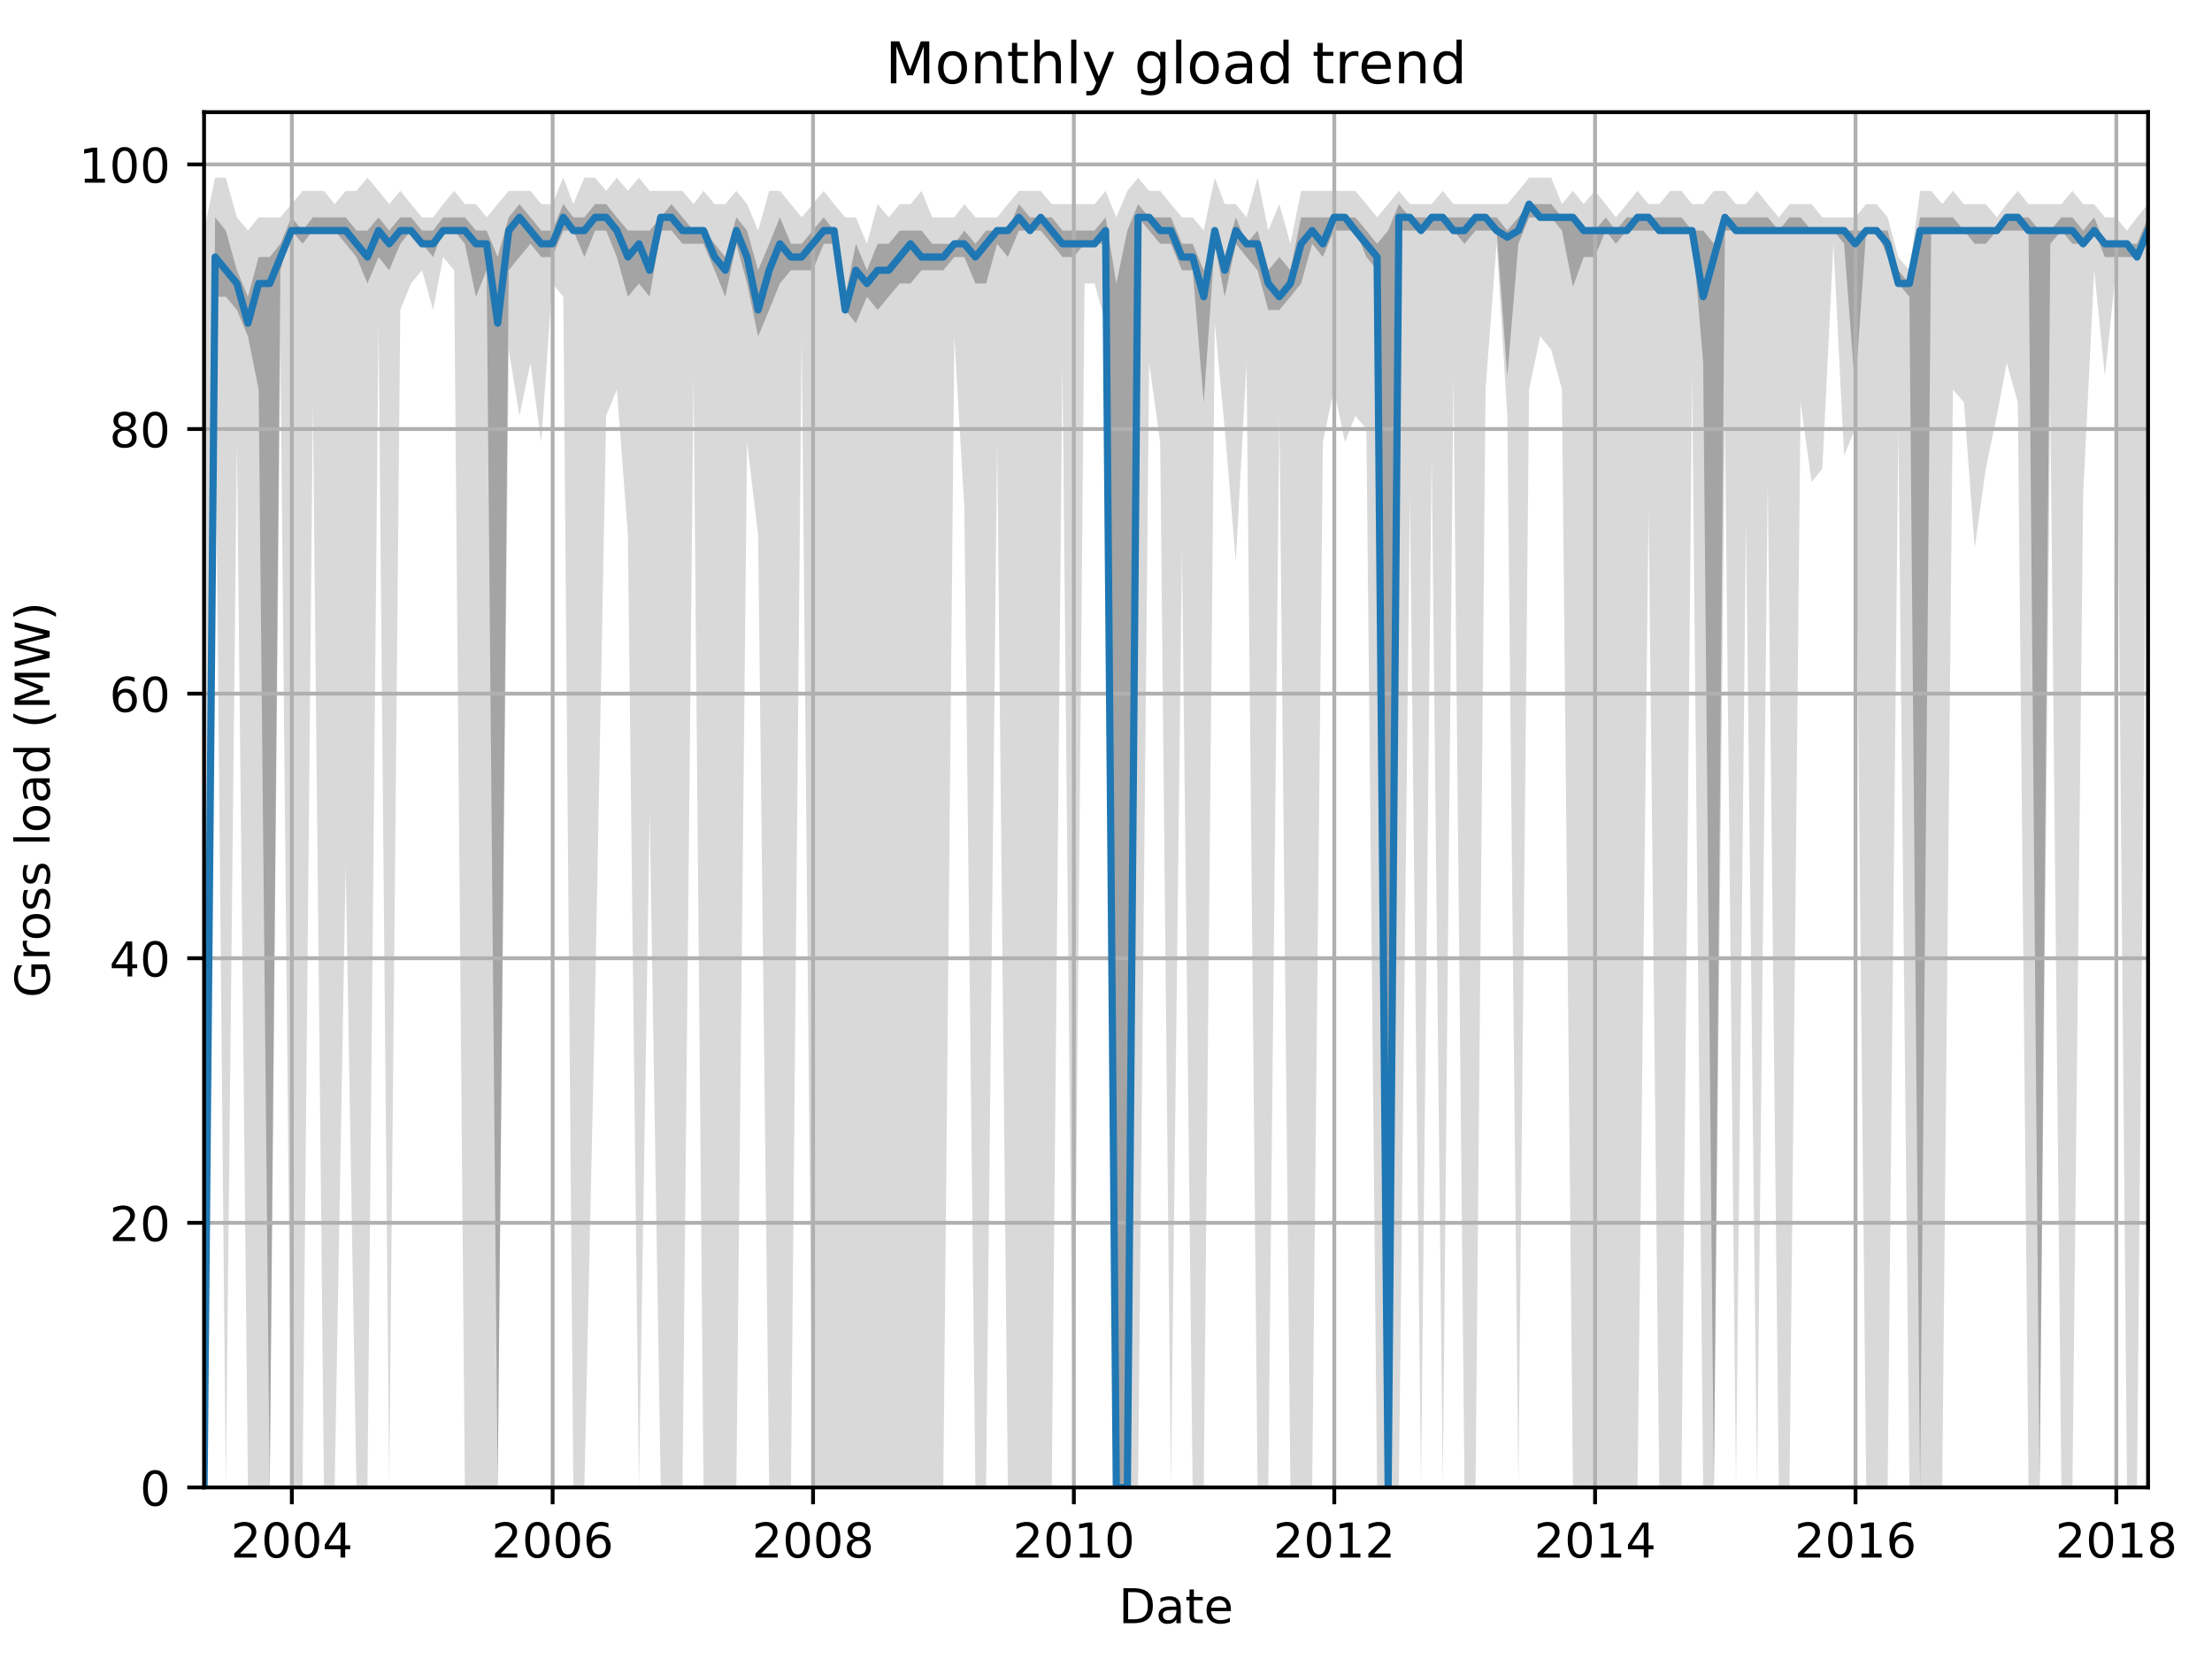 <?xml version="1.0" encoding="utf-8" standalone="no"?>
<!DOCTYPE svg PUBLIC "-//W3C//DTD SVG 1.1//EN"
  "http://www.w3.org/Graphics/SVG/1.1/DTD/svg11.dtd">
<!-- Created with matplotlib (http://matplotlib.org/) -->
<svg height="345.6pt" version="1.1" viewBox="0 0 460.8 345.6" width="460.8pt" xmlns="http://www.w3.org/2000/svg" xmlns:xlink="http://www.w3.org/1999/xlink">
 <defs>
  <style type="text/css">
*{stroke-linecap:butt;stroke-linejoin:round;}
  </style>
 </defs>
 <g id="figure_1">
  <g id="patch_1">
   <path d="M 0 345.6 
L 460.8 345.6 
L 460.8 0 
L 0 0 
z
" style="fill:none;"/>
  </g>
  <g id="axes_1">
   <g id="patch_2">
    <path d="M 42.511 309.863 
L 447.48 309.863 
L 447.48 23.365 
L 42.511 23.365 
z
" style="fill:none;"/>
   </g>
   <g id="PolyCollection_1">
    <path clip-path="url(#p3e419d4cd2)" d="M 42.511 48.032 
L 42.511 309.863 
L 44.815 75.593 
L 47.045 309.863 
L 49.349 92.13 
L 51.653 309.863 
L 53.882 309.863 
L 56.186 309.863 
L 58.416 72.837 
L 60.72 309.863 
L 63.024 309.863 
L 65.179 83.862 
L 67.483 309.863 
L 69.712 309.863 
L 72.016 180.326 
L 74.246 309.863 
L 76.55 309.863 
L 78.854 67.325 
L 81.083 309.863 
L 83.387 64.569 
L 85.617 59.057 
L 87.921 56.301 
L 90.225 64.569 
L 92.306 53.545 
L 94.609 56.301 
L 96.839 309.863 
L 99.143 309.863 
L 101.373 309.863 
L 103.676 309.863 
L 105.98 72.837 
L 108.21 86.618 
L 110.514 75.593 
L 112.743 92.13 
L 115.047 59.057 
L 117.351 61.813 
L 119.432 309.863 
L 121.736 309.863 
L 123.966 207.887 
L 126.27 86.618 
L 128.499 81.106 
L 130.803 111.423 
L 133.107 309.863 
L 135.337 169.301 
L 137.641 309.863 
L 139.87 309.863 
L 142.174 309.863 
L 144.478 78.35 
L 146.559 309.863 
L 148.863 309.863 
L 151.093 309.863 
L 153.396 309.863 
L 155.626 92.13 
L 157.93 111.423 
L 160.234 309.863 
L 162.463 309.863 
L 164.767 309.863 
L 166.997 70.081 
L 169.301 309.863 
L 171.605 309.863 
L 173.76 309.863 
L 176.064 309.863 
L 178.294 309.863 
L 180.597 309.863 
L 182.827 309.863 
L 185.131 309.863 
L 187.435 309.863 
L 189.665 309.863 
L 191.968 309.863 
L 194.198 309.863 
L 196.502 309.863 
L 198.806 70.081 
L 200.887 105.911 
L 203.191 309.863 
L 205.42 309.863 
L 207.724 92.13 
L 209.954 309.863 
L 212.258 309.863 
L 214.562 309.863 
L 216.791 309.863 
L 219.095 309.863 
L 221.325 75.593 
L 223.629 309.863 
L 225.933 59.057 
L 228.014 59.057 
L 230.317 67.325 
L 232.547 309.863 
L 234.851 309.863 
L 237.081 309.863 
L 239.384 75.593 
L 241.688 92.13 
L 243.918 309.863 
L 246.222 114.179 
L 248.451 309.863 
L 250.755 309.863 
L 253.059 67.325 
L 255.14 89.374 
L 257.444 116.935 
L 259.674 75.593 
L 261.978 309.863 
L 264.207 309.863 
L 266.511 86.618 
L 268.815 309.863 
L 271.045 309.863 
L 273.349 309.863 
L 275.578 92.13 
L 277.882 81.106 
L 280.186 92.13 
L 282.341 86.618 
L 284.645 89.374 
L 286.875 309.863 
L 289.179 309.863 
L 291.408 309.863 
L 293.712 103.155 
L 296.016 309.863 
L 298.246 94.886 
L 300.55 309.863 
L 302.779 78.35 
L 305.083 309.863 
L 307.387 309.863 
L 309.468 81.106 
L 311.772 50.788 
L 314.002 86.618 
L 316.306 309.863 
L 318.535 81.106 
L 320.839 70.081 
L 323.143 72.837 
L 325.373 81.106 
L 327.676 309.863 
L 329.906 309.863 
L 332.21 309.863 
L 334.514 309.863 
L 336.595 309.863 
L 338.899 309.863 
L 341.128 309.863 
L 343.432 105.911 
L 345.662 309.863 
L 347.966 309.863 
L 350.27 309.863 
L 352.499 78.35 
L 354.803 309.863 
L 357.033 309.863 
L 359.337 86.618 
L 361.641 309.863 
L 363.722 108.667 
L 366.025 309.863 
L 368.255 100.399 
L 370.559 309.863 
L 372.789 309.863 
L 375.092 83.862 
L 377.396 100.399 
L 379.626 97.642 
L 381.93 50.788 
L 384.16 94.886 
L 386.463 89.374 
L 388.767 309.863 
L 390.923 309.863 
L 393.227 309.863 
L 395.456 89.374 
L 397.76 309.863 
L 399.99 309.863 
L 402.294 309.863 
L 404.597 309.863 
L 406.827 81.106 
L 409.131 83.862 
L 411.361 114.179 
L 413.664 97.642 
L 415.968 86.618 
L 418.049 75.593 
L 420.353 83.862 
L 422.583 309.863 
L 424.887 309.863 
L 427.116 83.862 
L 429.42 309.863 
L 431.724 309.863 
L 433.954 103.155 
L 436.258 56.301 
L 438.487 78.35 
L 440.791 56.301 
L 443.095 309.863 
L 445.176 309.863 
L 447.48 61.813 
L 447.48 42.52 
L 447.48 42.52 
L 445.176 45.276 
L 443.095 48.032 
L 440.791 45.276 
L 438.487 45.276 
L 436.258 42.52 
L 433.954 42.52 
L 431.724 39.764 
L 429.42 42.52 
L 427.116 42.52 
L 424.887 42.52 
L 422.583 42.52 
L 420.353 39.764 
L 418.049 42.52 
L 415.968 45.276 
L 413.664 42.52 
L 411.361 42.52 
L 409.131 42.52 
L 406.827 39.764 
L 404.597 42.52 
L 402.294 39.764 
L 399.99 39.764 
L 397.76 56.301 
L 395.456 53.545 
L 393.227 45.276 
L 390.923 42.52 
L 388.767 42.52 
L 386.463 45.276 
L 384.16 45.276 
L 381.93 45.276 
L 379.626 45.276 
L 377.396 42.52 
L 375.092 42.52 
L 372.789 42.52 
L 370.559 45.276 
L 368.255 42.52 
L 366.025 39.764 
L 363.722 42.52 
L 361.641 42.52 
L 359.337 39.764 
L 357.033 39.764 
L 354.803 42.52 
L 352.499 42.52 
L 350.27 39.764 
L 347.966 39.764 
L 345.662 42.52 
L 343.432 42.52 
L 341.128 39.764 
L 338.899 42.52 
L 336.595 45.276 
L 334.514 42.52 
L 332.21 39.764 
L 329.906 42.52 
L 327.676 39.764 
L 325.373 42.52 
L 323.143 37.008 
L 320.839 37.008 
L 318.535 37.008 
L 316.306 39.764 
L 314.002 42.52 
L 311.772 42.52 
L 309.468 42.52 
L 307.387 42.52 
L 305.083 42.52 
L 302.779 42.52 
L 300.55 39.764 
L 298.246 42.52 
L 296.016 42.52 
L 293.712 42.52 
L 291.408 39.764 
L 289.179 42.52 
L 286.875 45.276 
L 284.645 42.52 
L 282.341 39.764 
L 280.186 39.764 
L 277.882 39.764 
L 275.578 39.764 
L 273.349 39.764 
L 271.045 39.764 
L 268.815 50.788 
L 266.511 42.52 
L 264.207 48.032 
L 261.978 37.008 
L 259.674 45.276 
L 257.444 42.52 
L 255.14 42.52 
L 253.059 37.008 
L 250.755 48.032 
L 248.451 45.276 
L 246.222 45.276 
L 243.918 42.52 
L 241.688 39.764 
L 239.384 39.764 
L 237.081 37.008 
L 234.851 39.764 
L 232.547 45.276 
L 230.317 39.764 
L 228.014 42.52 
L 225.933 42.52 
L 223.629 42.52 
L 221.325 42.52 
L 219.095 42.52 
L 216.791 39.764 
L 214.562 39.764 
L 212.258 39.764 
L 209.954 42.52 
L 207.724 45.276 
L 205.42 45.276 
L 203.191 45.276 
L 200.887 42.52 
L 198.806 45.276 
L 196.502 45.276 
L 194.198 45.276 
L 191.968 39.764 
L 189.665 42.52 
L 187.435 42.52 
L 185.131 45.276 
L 182.827 42.52 
L 180.597 50.788 
L 178.294 45.276 
L 176.064 45.276 
L 173.76 42.52 
L 171.605 39.764 
L 169.301 42.52 
L 166.997 45.276 
L 164.767 42.52 
L 162.463 39.764 
L 160.234 39.764 
L 157.93 48.032 
L 155.626 42.52 
L 153.396 39.764 
L 151.093 42.52 
L 148.863 42.52 
L 146.559 39.764 
L 144.478 42.52 
L 142.174 39.764 
L 139.87 39.764 
L 137.641 39.764 
L 135.337 39.764 
L 133.107 37.008 
L 130.803 39.764 
L 128.499 37.008 
L 126.27 39.764 
L 123.966 37.008 
L 121.736 37.008 
L 119.432 42.52 
L 117.351 37.008 
L 115.047 42.52 
L 112.743 42.52 
L 110.514 39.764 
L 108.21 39.764 
L 105.98 39.764 
L 103.676 42.52 
L 101.373 45.276 
L 99.143 42.52 
L 96.839 42.52 
L 94.609 39.764 
L 92.306 42.52 
L 90.225 45.276 
L 87.921 45.276 
L 85.617 42.52 
L 83.387 39.764 
L 81.083 42.52 
L 78.854 39.764 
L 76.55 37.008 
L 74.246 39.764 
L 72.016 39.764 
L 69.712 42.52 
L 67.483 39.764 
L 65.179 39.764 
L 63.024 39.764 
L 60.72 42.52 
L 58.416 45.276 
L 56.186 45.276 
L 53.882 45.276 
L 51.653 48.032 
L 49.349 45.276 
L 47.045 37.008 
L 44.815 37.008 
L 42.511 48.032 
z
" style="fill:#808080;fill-opacity:0.3;"/>
   </g>
   <g id="PolyCollection_2">
    <path clip-path="url(#p3e419d4cd2)" d="M 42.511 309.863 
L 42.511 309.863 
L 44.815 61.813 
L 47.045 61.813 
L 49.349 64.569 
L 51.653 70.081 
L 53.882 81.106 
L 56.186 309.863 
L 58.416 56.301 
L 60.72 48.032 
L 63.024 50.788 
L 65.179 48.032 
L 67.483 48.032 
L 69.712 48.032 
L 72.016 50.788 
L 74.246 53.545 
L 76.55 59.057 
L 78.854 53.545 
L 81.083 56.301 
L 83.387 50.788 
L 85.617 48.032 
L 87.921 50.788 
L 90.225 53.545 
L 92.306 48.032 
L 94.609 48.032 
L 96.839 50.788 
L 99.143 61.813 
L 101.373 56.301 
L 103.676 309.863 
L 105.98 56.301 
L 108.21 53.545 
L 110.514 50.788 
L 112.743 53.545 
L 115.047 53.545 
L 117.351 48.032 
L 119.432 48.032 
L 121.736 53.545 
L 123.966 48.032 
L 126.27 48.032 
L 128.499 53.545 
L 130.803 61.813 
L 133.107 59.057 
L 135.337 61.813 
L 137.641 48.032 
L 139.87 48.032 
L 142.174 50.788 
L 144.478 50.788 
L 146.559 50.788 
L 148.863 56.301 
L 151.093 61.813 
L 153.396 50.788 
L 155.626 59.057 
L 157.93 70.081 
L 160.234 64.569 
L 162.463 59.057 
L 164.767 56.301 
L 166.997 56.301 
L 169.301 56.301 
L 171.605 50.788 
L 173.76 50.788 
L 176.064 64.569 
L 178.294 67.325 
L 180.597 61.813 
L 182.827 64.569 
L 185.131 61.813 
L 187.435 59.057 
L 189.665 59.057 
L 191.968 56.301 
L 194.198 56.301 
L 196.502 56.301 
L 198.806 53.545 
L 200.887 53.545 
L 203.191 59.057 
L 205.42 59.057 
L 207.724 50.788 
L 209.954 53.545 
L 212.258 48.032 
L 214.562 48.032 
L 216.791 48.032 
L 219.095 50.788 
L 221.325 53.545 
L 223.629 53.545 
L 225.933 50.788 
L 228.014 50.788 
L 230.317 50.788 
L 232.547 309.863 
L 234.851 309.863 
L 237.081 45.276 
L 239.384 48.032 
L 241.688 50.788 
L 243.918 50.788 
L 246.222 56.301 
L 248.451 56.301 
L 250.755 83.862 
L 253.059 50.788 
L 255.14 61.813 
L 257.444 50.788 
L 259.674 53.545 
L 261.978 56.301 
L 264.207 64.569 
L 266.511 64.569 
L 268.815 61.813 
L 271.045 59.057 
L 273.349 50.788 
L 275.578 53.545 
L 277.882 48.032 
L 280.186 48.032 
L 282.341 48.032 
L 284.645 53.545 
L 286.875 56.301 
L 289.179 309.863 
L 291.408 48.032 
L 293.712 48.032 
L 296.016 48.032 
L 298.246 48.032 
L 300.55 48.032 
L 302.779 48.032 
L 305.083 50.788 
L 307.387 48.032 
L 309.468 48.032 
L 311.772 48.032 
L 314.002 78.35 
L 316.306 50.788 
L 318.535 45.276 
L 320.839 45.276 
L 323.143 45.276 
L 325.373 48.032 
L 327.676 59.746 
L 329.906 53.545 
L 332.21 53.545 
L 334.514 48.032 
L 336.595 50.788 
L 338.899 48.032 
L 341.128 48.032 
L 343.432 48.032 
L 345.662 48.032 
L 347.966 48.032 
L 350.27 48.032 
L 352.499 48.032 
L 354.803 75.593 
L 357.033 309.863 
L 359.337 48.032 
L 361.641 48.032 
L 363.722 48.032 
L 366.025 48.721 
L 368.255 48.032 
L 370.559 48.032 
L 372.789 48.032 
L 375.092 48.032 
L 377.396 48.032 
L 379.626 48.032 
L 381.93 48.032 
L 384.16 50.788 
L 386.463 81.106 
L 388.767 48.032 
L 390.923 48.032 
L 393.227 53.545 
L 395.456 59.057 
L 397.76 61.813 
L 399.99 309.863 
L 402.294 48.032 
L 404.597 48.032 
L 406.827 48.032 
L 409.131 48.032 
L 411.361 50.788 
L 413.664 50.788 
L 415.968 48.032 
L 418.049 48.032 
L 420.353 48.032 
L 422.583 48.032 
L 424.887 309.863 
L 427.116 50.788 
L 429.42 48.032 
L 431.724 50.788 
L 433.954 50.788 
L 436.258 48.032 
L 438.487 53.545 
L 440.791 53.545 
L 443.095 53.545 
L 445.176 53.545 
L 447.48 48.032 
L 447.48 45.276 
L 447.48 45.276 
L 445.176 50.788 
L 443.095 50.788 
L 440.791 50.788 
L 438.487 50.788 
L 436.258 45.276 
L 433.954 48.032 
L 431.724 45.276 
L 429.42 45.276 
L 427.116 48.032 
L 424.887 48.032 
L 422.583 45.276 
L 420.353 45.276 
L 418.049 45.276 
L 415.968 48.032 
L 413.664 48.032 
L 411.361 48.032 
L 409.131 48.032 
L 406.827 45.276 
L 404.597 45.276 
L 402.294 45.276 
L 399.99 45.276 
L 397.76 59.057 
L 395.456 56.301 
L 393.227 48.032 
L 390.923 48.032 
L 388.767 48.032 
L 386.463 48.032 
L 384.16 48.032 
L 381.93 48.032 
L 379.626 48.032 
L 377.396 48.032 
L 375.092 45.276 
L 372.789 45.276 
L 370.559 48.032 
L 368.255 45.276 
L 366.025 45.276 
L 363.722 45.276 
L 361.641 45.276 
L 359.337 45.276 
L 357.033 50.788 
L 354.803 48.032 
L 352.499 48.032 
L 350.27 45.276 
L 347.966 45.276 
L 345.662 45.276 
L 343.432 45.276 
L 341.128 45.276 
L 338.899 45.276 
L 336.595 48.032 
L 334.514 45.276 
L 332.21 48.032 
L 329.906 48.032 
L 327.676 45.276 
L 325.373 45.276 
L 323.143 42.52 
L 320.839 42.52 
L 318.535 42.52 
L 316.306 45.276 
L 314.002 48.032 
L 311.772 45.276 
L 309.468 45.276 
L 307.387 45.276 
L 305.083 45.276 
L 302.779 45.276 
L 300.55 45.276 
L 298.246 45.276 
L 296.016 45.276 
L 293.712 45.276 
L 291.408 42.52 
L 289.179 48.032 
L 286.875 50.788 
L 284.645 48.032 
L 282.341 45.276 
L 280.186 45.276 
L 277.882 45.276 
L 275.578 45.276 
L 273.349 45.276 
L 271.045 45.276 
L 268.815 56.301 
L 266.511 53.545 
L 264.207 56.301 
L 261.978 48.032 
L 259.674 50.788 
L 257.444 45.276 
L 255.14 53.545 
L 253.059 48.032 
L 250.755 56.301 
L 248.451 50.788 
L 246.222 50.788 
L 243.918 45.276 
L 241.688 45.276 
L 239.384 45.276 
L 237.081 42.52 
L 234.851 48.032 
L 232.547 59.057 
L 230.317 45.276 
L 228.014 48.032 
L 225.933 48.032 
L 223.629 48.032 
L 221.325 48.032 
L 219.095 45.276 
L 216.791 45.276 
L 214.562 45.276 
L 212.258 42.52 
L 209.954 48.032 
L 207.724 48.032 
L 205.42 48.032 
L 203.191 50.788 
L 200.887 48.032 
L 198.806 50.788 
L 196.502 50.788 
L 194.198 50.788 
L 191.968 48.032 
L 189.665 48.032 
L 187.435 48.032 
L 185.131 50.788 
L 182.827 50.788 
L 180.597 56.301 
L 178.294 50.788 
L 176.064 61.813 
L 173.76 48.032 
L 171.605 45.276 
L 169.301 48.032 
L 166.997 50.788 
L 164.767 50.788 
L 162.463 45.276 
L 160.234 50.788 
L 157.93 56.301 
L 155.626 48.032 
L 153.396 45.276 
L 151.093 53.545 
L 148.863 50.788 
L 146.559 48.032 
L 144.478 48.032 
L 142.174 45.276 
L 139.87 42.52 
L 137.641 45.276 
L 135.337 48.032 
L 133.107 48.032 
L 130.803 48.032 
L 128.499 45.276 
L 126.27 42.52 
L 123.966 42.52 
L 121.736 45.276 
L 119.432 45.276 
L 117.351 42.52 
L 115.047 48.032 
L 112.743 48.032 
L 110.514 45.276 
L 108.21 42.52 
L 105.98 45.276 
L 103.676 53.545 
L 101.373 48.032 
L 99.143 48.032 
L 96.839 45.276 
L 94.609 45.276 
L 92.306 45.276 
L 90.225 48.032 
L 87.921 48.032 
L 85.617 45.276 
L 83.387 45.276 
L 81.083 48.032 
L 78.854 45.276 
L 76.55 48.032 
L 74.246 48.032 
L 72.016 45.276 
L 69.712 45.276 
L 67.483 45.276 
L 65.179 45.276 
L 63.024 48.032 
L 60.72 45.276 
L 58.416 50.788 
L 56.186 53.545 
L 53.882 53.545 
L 51.653 61.813 
L 49.349 56.301 
L 47.045 48.032 
L 44.815 45.276 
L 42.511 309.863 
z
" style="fill:#808080;fill-opacity:0.6;"/>
   </g>
   <g id="matplotlib.axis_1">
    <g id="xtick_1">
     <g id="line2d_1">
      <path clip-path="url(#p3e419d4cd2)" d="M 60.794 309.863 
L 60.794 23.365 
" style="fill:none;stroke:#b0b0b0;stroke-linecap:square;stroke-width:0.8;"/>
     </g>
     <g id="line2d_2">
      <defs>
       <path d="M 0 0 
L 0 3.5 
" id="m1fdf82ebfb" style="stroke:#000000;stroke-width:0.8;"/>
      </defs>
      <g>
       <use style="stroke:#000000;stroke-width:0.8;" x="60.794" xlink:href="#m1fdf82ebfb" y="309.863"/>
      </g>
     </g>
     <g id="text_1">
      <!-- 2004 -->
      <defs>
       <path d="M 19.188 8.297 
L 53.609 8.297 
L 53.609 0 
L 7.328 0 
L 7.328 8.297 
Q 12.938 14.109 22.625 23.891 
Q 32.328 33.688 34.812 36.531 
Q 39.547 41.844 41.422 45.531 
Q 43.312 49.219 43.312 52.781 
Q 43.312 58.594 39.234 62.25 
Q 35.156 65.922 28.609 65.922 
Q 23.969 65.922 18.812 64.312 
Q 13.672 62.703 7.812 59.422 
L 7.812 69.391 
Q 13.766 71.781 18.938 73 
Q 24.125 74.219 28.422 74.219 
Q 39.75 74.219 46.484 68.547 
Q 53.219 62.891 53.219 53.422 
Q 53.219 48.922 51.531 44.891 
Q 49.859 40.875 45.406 35.406 
Q 44.188 33.984 37.641 27.219 
Q 31.109 20.453 19.188 8.297 
z
" id="DejaVuSans-32"/>
       <path d="M 31.781 66.406 
Q 24.172 66.406 20.328 58.906 
Q 16.5 51.422 16.5 36.375 
Q 16.5 21.391 20.328 13.891 
Q 24.172 6.391 31.781 6.391 
Q 39.453 6.391 43.281 13.891 
Q 47.125 21.391 47.125 36.375 
Q 47.125 51.422 43.281 58.906 
Q 39.453 66.406 31.781 66.406 
z
M 31.781 74.219 
Q 44.047 74.219 50.516 64.516 
Q 56.984 54.828 56.984 36.375 
Q 56.984 17.969 50.516 8.266 
Q 44.047 -1.422 31.781 -1.422 
Q 19.531 -1.422 13.062 8.266 
Q 6.594 17.969 6.594 36.375 
Q 6.594 54.828 13.062 64.516 
Q 19.531 74.219 31.781 74.219 
z
" id="DejaVuSans-30"/>
       <path d="M 37.797 64.312 
L 12.891 25.391 
L 37.797 25.391 
z
M 35.203 72.906 
L 47.609 72.906 
L 47.609 25.391 
L 58.016 25.391 
L 58.016 17.188 
L 47.609 17.188 
L 47.609 0 
L 37.797 0 
L 37.797 17.188 
L 4.891 17.188 
L 4.891 26.703 
z
" id="DejaVuSans-34"/>
      </defs>
      <g transform="translate(48.069 324.462)scale(0.1 -0.1)">
       <use xlink:href="#DejaVuSans-32"/>
       <use x="63.623" xlink:href="#DejaVuSans-30"/>
       <use x="127.246" xlink:href="#DejaVuSans-30"/>
       <use x="190.869" xlink:href="#DejaVuSans-34"/>
      </g>
     </g>
    </g>
    <g id="xtick_2">
     <g id="line2d_3">
      <path clip-path="url(#p3e419d4cd2)" d="M 115.122 309.863 
L 115.122 23.365 
" style="fill:none;stroke:#b0b0b0;stroke-linecap:square;stroke-width:0.8;"/>
     </g>
     <g id="line2d_4">
      <g>
       <use style="stroke:#000000;stroke-width:0.8;" x="115.122" xlink:href="#m1fdf82ebfb" y="309.863"/>
      </g>
     </g>
     <g id="text_2">
      <!-- 2006 -->
      <defs>
       <path d="M 33.016 40.375 
Q 26.375 40.375 22.484 35.828 
Q 18.609 31.297 18.609 23.391 
Q 18.609 15.531 22.484 10.953 
Q 26.375 6.391 33.016 6.391 
Q 39.656 6.391 43.531 10.953 
Q 47.406 15.531 47.406 23.391 
Q 47.406 31.297 43.531 35.828 
Q 39.656 40.375 33.016 40.375 
z
M 52.594 71.297 
L 52.594 62.312 
Q 48.875 64.062 45.094 64.984 
Q 41.312 65.922 37.594 65.922 
Q 27.828 65.922 22.672 59.328 
Q 17.531 52.734 16.797 39.406 
Q 19.672 43.656 24.016 45.922 
Q 28.375 48.188 33.594 48.188 
Q 44.578 48.188 50.953 41.516 
Q 57.328 34.859 57.328 23.391 
Q 57.328 12.156 50.688 5.359 
Q 44.047 -1.422 33.016 -1.422 
Q 20.359 -1.422 13.672 8.266 
Q 6.984 17.969 6.984 36.375 
Q 6.984 53.656 15.188 63.938 
Q 23.391 74.219 37.203 74.219 
Q 40.922 74.219 44.703 73.484 
Q 48.484 72.75 52.594 71.297 
z
" id="DejaVuSans-36"/>
      </defs>
      <g transform="translate(102.397 324.462)scale(0.1 -0.1)">
       <use xlink:href="#DejaVuSans-32"/>
       <use x="63.623" xlink:href="#DejaVuSans-30"/>
       <use x="127.246" xlink:href="#DejaVuSans-30"/>
       <use x="190.869" xlink:href="#DejaVuSans-36"/>
      </g>
     </g>
    </g>
    <g id="xtick_3">
     <g id="line2d_5">
      <path clip-path="url(#p3e419d4cd2)" d="M 169.375 309.863 
L 169.375 23.365 
" style="fill:none;stroke:#b0b0b0;stroke-linecap:square;stroke-width:0.8;"/>
     </g>
     <g id="line2d_6">
      <g>
       <use style="stroke:#000000;stroke-width:0.8;" x="169.375" xlink:href="#m1fdf82ebfb" y="309.863"/>
      </g>
     </g>
     <g id="text_3">
      <!-- 2008 -->
      <defs>
       <path d="M 31.781 34.625 
Q 24.75 34.625 20.719 30.859 
Q 16.703 27.094 16.703 20.516 
Q 16.703 13.922 20.719 10.156 
Q 24.75 6.391 31.781 6.391 
Q 38.812 6.391 42.859 10.172 
Q 46.922 13.969 46.922 20.516 
Q 46.922 27.094 42.891 30.859 
Q 38.875 34.625 31.781 34.625 
z
M 21.922 38.812 
Q 15.578 40.375 12.031 44.719 
Q 8.5 49.078 8.5 55.328 
Q 8.5 64.062 14.719 69.141 
Q 20.953 74.219 31.781 74.219 
Q 42.672 74.219 48.875 69.141 
Q 55.078 64.062 55.078 55.328 
Q 55.078 49.078 51.531 44.719 
Q 48 40.375 41.703 38.812 
Q 48.828 37.156 52.797 32.312 
Q 56.781 27.484 56.781 20.516 
Q 56.781 9.906 50.312 4.234 
Q 43.844 -1.422 31.781 -1.422 
Q 19.734 -1.422 13.25 4.234 
Q 6.781 9.906 6.781 20.516 
Q 6.781 27.484 10.781 32.312 
Q 14.797 37.156 21.922 38.812 
z
M 18.312 54.391 
Q 18.312 48.734 21.844 45.562 
Q 25.391 42.391 31.781 42.391 
Q 38.141 42.391 41.719 45.562 
Q 45.312 48.734 45.312 54.391 
Q 45.312 60.062 41.719 63.234 
Q 38.141 66.406 31.781 66.406 
Q 25.391 66.406 21.844 63.234 
Q 18.312 60.062 18.312 54.391 
z
" id="DejaVuSans-38"/>
      </defs>
      <g transform="translate(156.65 324.462)scale(0.1 -0.1)">
       <use xlink:href="#DejaVuSans-32"/>
       <use x="63.623" xlink:href="#DejaVuSans-30"/>
       <use x="127.246" xlink:href="#DejaVuSans-30"/>
       <use x="190.869" xlink:href="#DejaVuSans-38"/>
      </g>
     </g>
    </g>
    <g id="xtick_4">
     <g id="line2d_7">
      <path clip-path="url(#p3e419d4cd2)" d="M 223.703 309.863 
L 223.703 23.365 
" style="fill:none;stroke:#b0b0b0;stroke-linecap:square;stroke-width:0.8;"/>
     </g>
     <g id="line2d_8">
      <g>
       <use style="stroke:#000000;stroke-width:0.8;" x="223.703" xlink:href="#m1fdf82ebfb" y="309.863"/>
      </g>
     </g>
     <g id="text_4">
      <!-- 2010 -->
      <defs>
       <path d="M 12.406 8.297 
L 28.516 8.297 
L 28.516 63.922 
L 10.984 60.406 
L 10.984 69.391 
L 28.422 72.906 
L 38.281 72.906 
L 38.281 8.297 
L 54.391 8.297 
L 54.391 0 
L 12.406 0 
z
" id="DejaVuSans-31"/>
      </defs>
      <g transform="translate(210.978 324.462)scale(0.1 -0.1)">
       <use xlink:href="#DejaVuSans-32"/>
       <use x="63.623" xlink:href="#DejaVuSans-30"/>
       <use x="127.246" xlink:href="#DejaVuSans-31"/>
       <use x="190.869" xlink:href="#DejaVuSans-30"/>
      </g>
     </g>
    </g>
    <g id="xtick_5">
     <g id="line2d_9">
      <path clip-path="url(#p3e419d4cd2)" d="M 277.956 309.863 
L 277.956 23.365 
" style="fill:none;stroke:#b0b0b0;stroke-linecap:square;stroke-width:0.8;"/>
     </g>
     <g id="line2d_10">
      <g>
       <use style="stroke:#000000;stroke-width:0.8;" x="277.956" xlink:href="#m1fdf82ebfb" y="309.863"/>
      </g>
     </g>
     <g id="text_5">
      <!-- 2012 -->
      <g transform="translate(265.231 324.462)scale(0.1 -0.1)">
       <use xlink:href="#DejaVuSans-32"/>
       <use x="63.623" xlink:href="#DejaVuSans-30"/>
       <use x="127.246" xlink:href="#DejaVuSans-31"/>
       <use x="190.869" xlink:href="#DejaVuSans-32"/>
      </g>
     </g>
    </g>
    <g id="xtick_6">
     <g id="line2d_11">
      <path clip-path="url(#p3e419d4cd2)" d="M 332.284 309.863 
L 332.284 23.365 
" style="fill:none;stroke:#b0b0b0;stroke-linecap:square;stroke-width:0.8;"/>
     </g>
     <g id="line2d_12">
      <g>
       <use style="stroke:#000000;stroke-width:0.8;" x="332.284" xlink:href="#m1fdf82ebfb" y="309.863"/>
      </g>
     </g>
     <g id="text_6">
      <!-- 2014 -->
      <g transform="translate(319.559 324.462)scale(0.1 -0.1)">
       <use xlink:href="#DejaVuSans-32"/>
       <use x="63.623" xlink:href="#DejaVuSans-30"/>
       <use x="127.246" xlink:href="#DejaVuSans-31"/>
       <use x="190.869" xlink:href="#DejaVuSans-34"/>
      </g>
     </g>
    </g>
    <g id="xtick_7">
     <g id="line2d_13">
      <path clip-path="url(#p3e419d4cd2)" d="M 386.538 309.863 
L 386.538 23.365 
" style="fill:none;stroke:#b0b0b0;stroke-linecap:square;stroke-width:0.8;"/>
     </g>
     <g id="line2d_14">
      <g>
       <use style="stroke:#000000;stroke-width:0.8;" x="386.538" xlink:href="#m1fdf82ebfb" y="309.863"/>
      </g>
     </g>
     <g id="text_7">
      <!-- 2016 -->
      <g transform="translate(373.813 324.462)scale(0.1 -0.1)">
       <use xlink:href="#DejaVuSans-32"/>
       <use x="63.623" xlink:href="#DejaVuSans-30"/>
       <use x="127.246" xlink:href="#DejaVuSans-31"/>
       <use x="190.869" xlink:href="#DejaVuSans-36"/>
      </g>
     </g>
    </g>
    <g id="xtick_8">
     <g id="line2d_15">
      <path clip-path="url(#p3e419d4cd2)" d="M 440.866 309.863 
L 440.866 23.365 
" style="fill:none;stroke:#b0b0b0;stroke-linecap:square;stroke-width:0.8;"/>
     </g>
     <g id="line2d_16">
      <g>
       <use style="stroke:#000000;stroke-width:0.8;" x="440.866" xlink:href="#m1fdf82ebfb" y="309.863"/>
      </g>
     </g>
     <g id="text_8">
      <!-- 2018 -->
      <g transform="translate(428.141 324.462)scale(0.1 -0.1)">
       <use xlink:href="#DejaVuSans-32"/>
       <use x="63.623" xlink:href="#DejaVuSans-30"/>
       <use x="127.246" xlink:href="#DejaVuSans-31"/>
       <use x="190.869" xlink:href="#DejaVuSans-38"/>
      </g>
     </g>
    </g>
    <g id="text_9">
     <!-- Date -->
     <defs>
      <path d="M 19.672 64.797 
L 19.672 8.109 
L 31.594 8.109 
Q 46.688 8.109 53.688 14.938 
Q 60.688 21.781 60.688 36.531 
Q 60.688 51.172 53.688 57.984 
Q 46.688 64.797 31.594 64.797 
z
M 9.812 72.906 
L 30.078 72.906 
Q 51.266 72.906 61.172 64.094 
Q 71.094 55.281 71.094 36.531 
Q 71.094 17.672 61.125 8.828 
Q 51.172 0 30.078 0 
L 9.812 0 
z
" id="DejaVuSans-44"/>
      <path d="M 34.281 27.484 
Q 23.391 27.484 19.188 25 
Q 14.984 22.516 14.984 16.5 
Q 14.984 11.719 18.141 8.906 
Q 21.297 6.109 26.703 6.109 
Q 34.188 6.109 38.703 11.406 
Q 43.219 16.703 43.219 25.484 
L 43.219 27.484 
z
M 52.203 31.203 
L 52.203 0 
L 43.219 0 
L 43.219 8.297 
Q 40.141 3.328 35.547 0.953 
Q 30.953 -1.422 24.312 -1.422 
Q 15.922 -1.422 10.953 3.297 
Q 6 8.016 6 15.922 
Q 6 25.141 12.172 29.828 
Q 18.359 34.516 30.609 34.516 
L 43.219 34.516 
L 43.219 35.406 
Q 43.219 41.609 39.141 45 
Q 35.062 48.391 27.688 48.391 
Q 23 48.391 18.547 47.266 
Q 14.109 46.141 10.016 43.891 
L 10.016 52.203 
Q 14.938 54.109 19.578 55.047 
Q 24.219 56 28.609 56 
Q 40.484 56 46.344 49.844 
Q 52.203 43.703 52.203 31.203 
z
" id="DejaVuSans-61"/>
      <path d="M 18.312 70.219 
L 18.312 54.688 
L 36.812 54.688 
L 36.812 47.703 
L 18.312 47.703 
L 18.312 18.016 
Q 18.312 11.328 20.141 9.422 
Q 21.969 7.516 27.594 7.516 
L 36.812 7.516 
L 36.812 0 
L 27.594 0 
Q 17.188 0 13.234 3.875 
Q 9.281 7.766 9.281 18.016 
L 9.281 47.703 
L 2.688 47.703 
L 2.688 54.688 
L 9.281 54.688 
L 9.281 70.219 
z
" id="DejaVuSans-74"/>
      <path d="M 56.203 29.594 
L 56.203 25.203 
L 14.891 25.203 
Q 15.484 15.922 20.484 11.062 
Q 25.484 6.203 34.422 6.203 
Q 39.594 6.203 44.453 7.469 
Q 49.312 8.734 54.109 11.281 
L 54.109 2.781 
Q 49.266 0.734 44.188 -0.344 
Q 39.109 -1.422 33.891 -1.422 
Q 20.797 -1.422 13.156 6.188 
Q 5.516 13.812 5.516 26.812 
Q 5.516 40.234 12.766 48.109 
Q 20.016 56 32.328 56 
Q 43.359 56 49.781 48.891 
Q 56.203 41.797 56.203 29.594 
z
M 47.219 32.234 
Q 47.125 39.594 43.094 43.984 
Q 39.062 48.391 32.422 48.391 
Q 24.906 48.391 20.391 44.141 
Q 15.875 39.891 15.188 32.172 
z
" id="DejaVuSans-65"/>
     </defs>
     <g transform="translate(233.045 338.14)scale(0.1 -0.1)">
      <use xlink:href="#DejaVuSans-44"/>
      <use x="77.002" xlink:href="#DejaVuSans-61"/>
      <use x="138.281" xlink:href="#DejaVuSans-74"/>
      <use x="177.49" xlink:href="#DejaVuSans-65"/>
     </g>
    </g>
   </g>
   <g id="matplotlib.axis_2">
    <g id="ytick_1">
     <g id="line2d_17">
      <path clip-path="url(#p3e419d4cd2)" d="M 42.511 309.863 
L 447.48 309.863 
" style="fill:none;stroke:#b0b0b0;stroke-linecap:square;stroke-width:0.8;"/>
     </g>
     <g id="line2d_18">
      <defs>
       <path d="M 0 0 
L -3.5 0 
" id="m9d9ca37dbf" style="stroke:#000000;stroke-width:0.8;"/>
      </defs>
      <g>
       <use style="stroke:#000000;stroke-width:0.8;" x="42.511" xlink:href="#m9d9ca37dbf" y="309.863"/>
      </g>
     </g>
     <g id="text_10">
      <!-- 0 -->
      <g transform="translate(29.149 313.663)scale(0.1 -0.1)">
       <use xlink:href="#DejaVuSans-30"/>
      </g>
     </g>
    </g>
    <g id="ytick_2">
     <g id="line2d_19">
      <path clip-path="url(#p3e419d4cd2)" d="M 42.511 254.741 
L 447.48 254.741 
" style="fill:none;stroke:#b0b0b0;stroke-linecap:square;stroke-width:0.8;"/>
     </g>
     <g id="line2d_20">
      <g>
       <use style="stroke:#000000;stroke-width:0.8;" x="42.511" xlink:href="#m9d9ca37dbf" y="254.741"/>
      </g>
     </g>
     <g id="text_11">
      <!-- 20 -->
      <g transform="translate(22.786 258.54)scale(0.1 -0.1)">
       <use xlink:href="#DejaVuSans-32"/>
       <use x="63.623" xlink:href="#DejaVuSans-30"/>
      </g>
     </g>
    </g>
    <g id="ytick_3">
     <g id="line2d_21">
      <path clip-path="url(#p3e419d4cd2)" d="M 42.511 199.619 
L 447.48 199.619 
" style="fill:none;stroke:#b0b0b0;stroke-linecap:square;stroke-width:0.8;"/>
     </g>
     <g id="line2d_22">
      <g>
       <use style="stroke:#000000;stroke-width:0.8;" x="42.511" xlink:href="#m9d9ca37dbf" y="199.619"/>
      </g>
     </g>
     <g id="text_12">
      <!-- 40 -->
      <g transform="translate(22.786 203.418)scale(0.1 -0.1)">
       <use xlink:href="#DejaVuSans-34"/>
       <use x="63.623" xlink:href="#DejaVuSans-30"/>
      </g>
     </g>
    </g>
    <g id="ytick_4">
     <g id="line2d_23">
      <path clip-path="url(#p3e419d4cd2)" d="M 42.511 144.496 
L 447.48 144.496 
" style="fill:none;stroke:#b0b0b0;stroke-linecap:square;stroke-width:0.8;"/>
     </g>
     <g id="line2d_24">
      <g>
       <use style="stroke:#000000;stroke-width:0.8;" x="42.511" xlink:href="#m9d9ca37dbf" y="144.496"/>
      </g>
     </g>
     <g id="text_13">
      <!-- 60 -->
      <g transform="translate(22.786 148.296)scale(0.1 -0.1)">
       <use xlink:href="#DejaVuSans-36"/>
       <use x="63.623" xlink:href="#DejaVuSans-30"/>
      </g>
     </g>
    </g>
    <g id="ytick_5">
     <g id="line2d_25">
      <path clip-path="url(#p3e419d4cd2)" d="M 42.511 89.374 
L 447.48 89.374 
" style="fill:none;stroke:#b0b0b0;stroke-linecap:square;stroke-width:0.8;"/>
     </g>
     <g id="line2d_26">
      <g>
       <use style="stroke:#000000;stroke-width:0.8;" x="42.511" xlink:href="#m9d9ca37dbf" y="89.374"/>
      </g>
     </g>
     <g id="text_14">
      <!-- 80 -->
      <g transform="translate(22.786 93.173)scale(0.1 -0.1)">
       <use xlink:href="#DejaVuSans-38"/>
       <use x="63.623" xlink:href="#DejaVuSans-30"/>
      </g>
     </g>
    </g>
    <g id="ytick_6">
     <g id="line2d_27">
      <path clip-path="url(#p3e419d4cd2)" d="M 42.511 34.252 
L 447.48 34.252 
" style="fill:none;stroke:#b0b0b0;stroke-linecap:square;stroke-width:0.8;"/>
     </g>
     <g id="line2d_28">
      <g>
       <use style="stroke:#000000;stroke-width:0.8;" x="42.511" xlink:href="#m9d9ca37dbf" y="34.252"/>
      </g>
     </g>
     <g id="text_15">
      <!-- 100 -->
      <g transform="translate(16.424 38.051)scale(0.1 -0.1)">
       <use xlink:href="#DejaVuSans-31"/>
       <use x="63.623" xlink:href="#DejaVuSans-30"/>
       <use x="127.246" xlink:href="#DejaVuSans-30"/>
      </g>
     </g>
    </g>
    <g id="text_16">
     <!-- Gross load (MW) -->
     <defs>
      <path d="M 59.516 10.406 
L 59.516 29.984 
L 43.406 29.984 
L 43.406 38.094 
L 69.281 38.094 
L 69.281 6.781 
Q 63.578 2.734 56.688 0.656 
Q 49.812 -1.422 42 -1.422 
Q 24.906 -1.422 15.25 8.562 
Q 5.609 18.562 5.609 36.375 
Q 5.609 54.25 15.25 64.234 
Q 24.906 74.219 42 74.219 
Q 49.125 74.219 55.547 72.453 
Q 61.969 70.703 67.391 67.281 
L 67.391 56.781 
Q 61.922 61.422 55.766 63.766 
Q 49.609 66.109 42.828 66.109 
Q 29.438 66.109 22.719 58.641 
Q 16.016 51.172 16.016 36.375 
Q 16.016 21.625 22.719 14.156 
Q 29.438 6.688 42.828 6.688 
Q 48.047 6.688 52.141 7.594 
Q 56.25 8.5 59.516 10.406 
z
" id="DejaVuSans-47"/>
      <path d="M 41.109 46.297 
Q 39.594 47.172 37.812 47.578 
Q 36.031 48 33.891 48 
Q 26.266 48 22.188 43.047 
Q 18.109 38.094 18.109 28.812 
L 18.109 0 
L 9.078 0 
L 9.078 54.688 
L 18.109 54.688 
L 18.109 46.188 
Q 20.953 51.172 25.484 53.578 
Q 30.031 56 36.531 56 
Q 37.453 56 38.578 55.875 
Q 39.703 55.766 41.062 55.516 
z
" id="DejaVuSans-72"/>
      <path d="M 30.609 48.391 
Q 23.391 48.391 19.188 42.75 
Q 14.984 37.109 14.984 27.297 
Q 14.984 17.484 19.156 11.844 
Q 23.344 6.203 30.609 6.203 
Q 37.797 6.203 41.984 11.859 
Q 46.188 17.531 46.188 27.297 
Q 46.188 37.016 41.984 42.703 
Q 37.797 48.391 30.609 48.391 
z
M 30.609 56 
Q 42.328 56 49.016 48.375 
Q 55.719 40.766 55.719 27.297 
Q 55.719 13.875 49.016 6.219 
Q 42.328 -1.422 30.609 -1.422 
Q 18.844 -1.422 12.172 6.219 
Q 5.516 13.875 5.516 27.297 
Q 5.516 40.766 12.172 48.375 
Q 18.844 56 30.609 56 
z
" id="DejaVuSans-6f"/>
      <path d="M 44.281 53.078 
L 44.281 44.578 
Q 40.484 46.531 36.375 47.5 
Q 32.281 48.484 27.875 48.484 
Q 21.188 48.484 17.844 46.438 
Q 14.5 44.391 14.5 40.281 
Q 14.5 37.156 16.891 35.375 
Q 19.281 33.594 26.516 31.984 
L 29.594 31.297 
Q 39.156 29.25 43.188 25.516 
Q 47.219 21.781 47.219 15.094 
Q 47.219 7.469 41.188 3.016 
Q 35.156 -1.422 24.609 -1.422 
Q 20.219 -1.422 15.453 -0.562 
Q 10.688 0.297 5.422 2 
L 5.422 11.281 
Q 10.406 8.688 15.234 7.391 
Q 20.062 6.109 24.812 6.109 
Q 31.156 6.109 34.562 8.281 
Q 37.984 10.453 37.984 14.406 
Q 37.984 18.062 35.516 20.016 
Q 33.062 21.969 24.703 23.781 
L 21.578 24.516 
Q 13.234 26.266 9.516 29.906 
Q 5.812 33.547 5.812 39.891 
Q 5.812 47.609 11.281 51.797 
Q 16.75 56 26.812 56 
Q 31.781 56 36.172 55.266 
Q 40.578 54.547 44.281 53.078 
z
" id="DejaVuSans-73"/>
      <path id="DejaVuSans-20"/>
      <path d="M 9.422 75.984 
L 18.406 75.984 
L 18.406 0 
L 9.422 0 
z
" id="DejaVuSans-6c"/>
      <path d="M 45.406 46.391 
L 45.406 75.984 
L 54.391 75.984 
L 54.391 0 
L 45.406 0 
L 45.406 8.203 
Q 42.578 3.328 38.25 0.953 
Q 33.938 -1.422 27.875 -1.422 
Q 17.969 -1.422 11.734 6.484 
Q 5.516 14.406 5.516 27.297 
Q 5.516 40.188 11.734 48.094 
Q 17.969 56 27.875 56 
Q 33.938 56 38.25 53.625 
Q 42.578 51.266 45.406 46.391 
z
M 14.797 27.297 
Q 14.797 17.391 18.875 11.75 
Q 22.953 6.109 30.078 6.109 
Q 37.203 6.109 41.297 11.75 
Q 45.406 17.391 45.406 27.297 
Q 45.406 37.203 41.297 42.844 
Q 37.203 48.484 30.078 48.484 
Q 22.953 48.484 18.875 42.844 
Q 14.797 37.203 14.797 27.297 
z
" id="DejaVuSans-64"/>
      <path d="M 31 75.875 
Q 24.469 64.656 21.281 53.656 
Q 18.109 42.672 18.109 31.391 
Q 18.109 20.125 21.312 9.062 
Q 24.516 -2 31 -13.188 
L 23.188 -13.188 
Q 15.875 -1.703 12.234 9.375 
Q 8.594 20.453 8.594 31.391 
Q 8.594 42.281 12.203 53.312 
Q 15.828 64.359 23.188 75.875 
z
" id="DejaVuSans-28"/>
      <path d="M 9.812 72.906 
L 24.516 72.906 
L 43.109 23.297 
L 61.812 72.906 
L 76.516 72.906 
L 76.516 0 
L 66.891 0 
L 66.891 64.016 
L 48.094 14.016 
L 38.188 14.016 
L 19.391 64.016 
L 19.391 0 
L 9.812 0 
z
" id="DejaVuSans-4d"/>
      <path d="M 3.328 72.906 
L 13.281 72.906 
L 28.609 11.281 
L 43.891 72.906 
L 54.984 72.906 
L 70.312 11.281 
L 85.594 72.906 
L 95.609 72.906 
L 77.297 0 
L 64.891 0 
L 49.516 63.281 
L 33.984 0 
L 21.578 0 
z
" id="DejaVuSans-57"/>
      <path d="M 8.016 75.875 
L 15.828 75.875 
Q 23.141 64.359 26.781 53.312 
Q 30.422 42.281 30.422 31.391 
Q 30.422 20.453 26.781 9.375 
Q 23.141 -1.703 15.828 -13.188 
L 8.016 -13.188 
Q 14.5 -2 17.703 9.062 
Q 20.906 20.125 20.906 31.391 
Q 20.906 42.672 17.703 53.656 
Q 14.5 64.656 8.016 75.875 
z
" id="DejaVuSans-29"/>
     </defs>
     <g transform="translate(10.344 207.835)rotate(-90)scale(0.1 -0.1)">
      <use xlink:href="#DejaVuSans-47"/>
      <use x="77.49" xlink:href="#DejaVuSans-72"/>
      <use x="118.572" xlink:href="#DejaVuSans-6f"/>
      <use x="179.754" xlink:href="#DejaVuSans-73"/>
      <use x="231.854" xlink:href="#DejaVuSans-73"/>
      <use x="283.953" xlink:href="#DejaVuSans-20"/>
      <use x="315.74" xlink:href="#DejaVuSans-6c"/>
      <use x="343.523" xlink:href="#DejaVuSans-6f"/>
      <use x="404.705" xlink:href="#DejaVuSans-61"/>
      <use x="465.984" xlink:href="#DejaVuSans-64"/>
      <use x="529.461" xlink:href="#DejaVuSans-20"/>
      <use x="561.248" xlink:href="#DejaVuSans-28"/>
      <use x="600.262" xlink:href="#DejaVuSans-4d"/>
      <use x="686.541" xlink:href="#DejaVuSans-57"/>
      <use x="785.418" xlink:href="#DejaVuSans-29"/>
     </g>
    </g>
   </g>
   <g id="line2d_29">
    <path clip-path="url(#p3e419d4cd2)" d="M 42.511 309.863 
L 44.815 53.545 
L 49.349 59.057 
L 51.653 67.325 
L 53.882 59.057 
L 56.186 59.057 
L 60.72 48.032 
L 72.016 48.032 
L 76.55 53.545 
L 78.854 48.032 
L 81.083 50.788 
L 83.387 48.032 
L 85.617 48.032 
L 87.921 50.788 
L 90.225 50.788 
L 92.306 48.032 
L 96.839 48.032 
L 99.143 50.788 
L 101.373 50.788 
L 103.676 67.325 
L 105.98 48.032 
L 108.21 45.276 
L 112.743 50.788 
L 115.047 50.788 
L 117.351 45.276 
L 119.432 48.032 
L 121.736 48.032 
L 123.966 45.276 
L 126.27 45.276 
L 128.499 48.032 
L 130.803 53.545 
L 133.107 50.788 
L 135.337 56.301 
L 137.641 45.276 
L 139.87 45.276 
L 142.174 48.032 
L 146.559 48.032 
L 148.863 53.545 
L 151.093 56.301 
L 153.396 48.032 
L 155.626 53.545 
L 157.93 64.569 
L 160.234 56.301 
L 162.463 50.788 
L 164.767 53.545 
L 166.997 53.545 
L 171.605 48.032 
L 173.76 48.032 
L 176.064 64.569 
L 178.294 56.301 
L 180.597 59.057 
L 182.827 56.301 
L 185.131 56.301 
L 189.665 50.788 
L 191.968 53.545 
L 196.502 53.545 
L 198.806 50.788 
L 200.887 50.788 
L 203.191 53.545 
L 207.724 48.032 
L 209.954 48.032 
L 212.258 45.276 
L 214.562 48.032 
L 216.791 45.276 
L 221.325 50.788 
L 228.014 50.788 
L 230.317 48.032 
L 232.547 309.863 
L 234.851 309.863 
L 237.081 45.276 
L 239.384 45.276 
L 241.688 48.032 
L 243.918 48.032 
L 246.222 53.545 
L 248.451 53.545 
L 250.755 61.813 
L 253.059 48.032 
L 255.14 56.301 
L 257.444 48.032 
L 259.674 50.788 
L 261.978 50.788 
L 264.207 59.057 
L 266.511 61.813 
L 268.815 59.057 
L 271.045 50.788 
L 273.349 48.032 
L 275.578 50.788 
L 277.882 45.276 
L 280.186 45.276 
L 282.341 48.032 
L 286.875 53.545 
L 289.179 309.863 
L 291.408 45.276 
L 293.712 45.276 
L 296.016 48.032 
L 298.246 45.276 
L 300.55 45.276 
L 302.779 48.032 
L 305.083 48.032 
L 307.387 45.276 
L 309.468 45.276 
L 311.772 48.032 
L 314.002 49.41 
L 316.306 48.032 
L 318.535 42.52 
L 320.839 45.276 
L 327.676 45.276 
L 329.906 48.032 
L 338.899 48.032 
L 341.128 45.276 
L 343.432 45.276 
L 345.662 48.032 
L 352.499 48.032 
L 354.803 61.813 
L 359.337 45.276 
L 361.641 48.032 
L 384.16 48.032 
L 386.463 50.788 
L 388.767 48.032 
L 390.923 48.032 
L 393.227 50.788 
L 395.456 59.057 
L 397.76 59.057 
L 399.99 48.032 
L 415.968 48.032 
L 418.049 45.276 
L 420.353 45.276 
L 422.583 48.032 
L 431.724 48.032 
L 433.954 50.788 
L 436.258 48.032 
L 438.487 50.788 
L 443.095 50.788 
L 445.176 53.545 
L 447.48 48.032 
L 447.48 48.032 
" style="fill:none;stroke:#1f77b4;stroke-linecap:square;stroke-width:1.5;"/>
   </g>
   <g id="patch_3">
    <path d="M 42.511 309.863 
L 42.511 23.365 
" style="fill:none;stroke:#000000;stroke-linecap:square;stroke-linejoin:miter;stroke-width:0.8;"/>
   </g>
   <g id="patch_4">
    <path d="M 447.48 309.863 
L 447.48 23.365 
" style="fill:none;stroke:#000000;stroke-linecap:square;stroke-linejoin:miter;stroke-width:0.8;"/>
   </g>
   <g id="patch_5">
    <path d="M 42.511 309.863 
L 447.48 309.863 
" style="fill:none;stroke:#000000;stroke-linecap:square;stroke-linejoin:miter;stroke-width:0.8;"/>
   </g>
   <g id="patch_6">
    <path d="M 42.511 23.365 
L 447.48 23.365 
" style="fill:none;stroke:#000000;stroke-linecap:square;stroke-linejoin:miter;stroke-width:0.8;"/>
   </g>
   <g id="text_17">
    <!-- Monthly gload trend -->
    <defs>
     <path d="M 54.891 33.016 
L 54.891 0 
L 45.906 0 
L 45.906 32.719 
Q 45.906 40.484 42.875 44.328 
Q 39.844 48.188 33.797 48.188 
Q 26.516 48.188 22.312 43.547 
Q 18.109 38.922 18.109 30.906 
L 18.109 0 
L 9.078 0 
L 9.078 54.688 
L 18.109 54.688 
L 18.109 46.188 
Q 21.344 51.125 25.703 53.562 
Q 30.078 56 35.797 56 
Q 45.219 56 50.047 50.172 
Q 54.891 44.344 54.891 33.016 
z
" id="DejaVuSans-6e"/>
     <path d="M 54.891 33.016 
L 54.891 0 
L 45.906 0 
L 45.906 32.719 
Q 45.906 40.484 42.875 44.328 
Q 39.844 48.188 33.797 48.188 
Q 26.516 48.188 22.312 43.547 
Q 18.109 38.922 18.109 30.906 
L 18.109 0 
L 9.078 0 
L 9.078 75.984 
L 18.109 75.984 
L 18.109 46.188 
Q 21.344 51.125 25.703 53.562 
Q 30.078 56 35.797 56 
Q 45.219 56 50.047 50.172 
Q 54.891 44.344 54.891 33.016 
z
" id="DejaVuSans-68"/>
     <path d="M 32.172 -5.078 
Q 28.375 -14.844 24.75 -17.812 
Q 21.141 -20.797 15.094 -20.797 
L 7.906 -20.797 
L 7.906 -13.281 
L 13.188 -13.281 
Q 16.891 -13.281 18.938 -11.516 
Q 21 -9.766 23.484 -3.219 
L 25.094 0.875 
L 2.984 54.688 
L 12.5 54.688 
L 29.594 11.922 
L 46.688 54.688 
L 56.203 54.688 
z
" id="DejaVuSans-79"/>
     <path d="M 45.406 27.984 
Q 45.406 37.75 41.375 43.109 
Q 37.359 48.484 30.078 48.484 
Q 22.859 48.484 18.828 43.109 
Q 14.797 37.75 14.797 27.984 
Q 14.797 18.266 18.828 12.891 
Q 22.859 7.516 30.078 7.516 
Q 37.359 7.516 41.375 12.891 
Q 45.406 18.266 45.406 27.984 
z
M 54.391 6.781 
Q 54.391 -7.172 48.188 -13.984 
Q 42 -20.797 29.203 -20.797 
Q 24.469 -20.797 20.266 -20.094 
Q 16.062 -19.391 12.109 -17.922 
L 12.109 -9.188 
Q 16.062 -11.328 19.922 -12.344 
Q 23.781 -13.375 27.781 -13.375 
Q 36.625 -13.375 41.016 -8.766 
Q 45.406 -4.156 45.406 5.172 
L 45.406 9.625 
Q 42.625 4.781 38.281 2.391 
Q 33.938 0 27.875 0 
Q 17.828 0 11.672 7.656 
Q 5.516 15.328 5.516 27.984 
Q 5.516 40.672 11.672 48.328 
Q 17.828 56 27.875 56 
Q 33.938 56 38.281 53.609 
Q 42.625 51.219 45.406 46.391 
L 45.406 54.688 
L 54.391 54.688 
z
" id="DejaVuSans-67"/>
    </defs>
    <g transform="translate(184.405 17.365)scale(0.12 -0.12)">
     <use xlink:href="#DejaVuSans-4d"/>
     <use x="86.279" xlink:href="#DejaVuSans-6f"/>
     <use x="147.461" xlink:href="#DejaVuSans-6e"/>
     <use x="210.84" xlink:href="#DejaVuSans-74"/>
     <use x="250.049" xlink:href="#DejaVuSans-68"/>
     <use x="313.428" xlink:href="#DejaVuSans-6c"/>
     <use x="341.211" xlink:href="#DejaVuSans-79"/>
     <use x="400.391" xlink:href="#DejaVuSans-20"/>
     <use x="432.178" xlink:href="#DejaVuSans-67"/>
     <use x="495.654" xlink:href="#DejaVuSans-6c"/>
     <use x="523.438" xlink:href="#DejaVuSans-6f"/>
     <use x="584.619" xlink:href="#DejaVuSans-61"/>
     <use x="645.898" xlink:href="#DejaVuSans-64"/>
     <use x="709.375" xlink:href="#DejaVuSans-20"/>
     <use x="741.162" xlink:href="#DejaVuSans-74"/>
     <use x="780.371" xlink:href="#DejaVuSans-72"/>
     <use x="821.453" xlink:href="#DejaVuSans-65"/>
     <use x="882.977" xlink:href="#DejaVuSans-6e"/>
     <use x="946.355" xlink:href="#DejaVuSans-64"/>
    </g>
   </g>
  </g>
 </g>
 <defs>
  <clipPath id="p3e419d4cd2">
   <rect height="286.498" width="404.969" x="42.511" y="23.365"/>
  </clipPath>
 </defs>
</svg>
